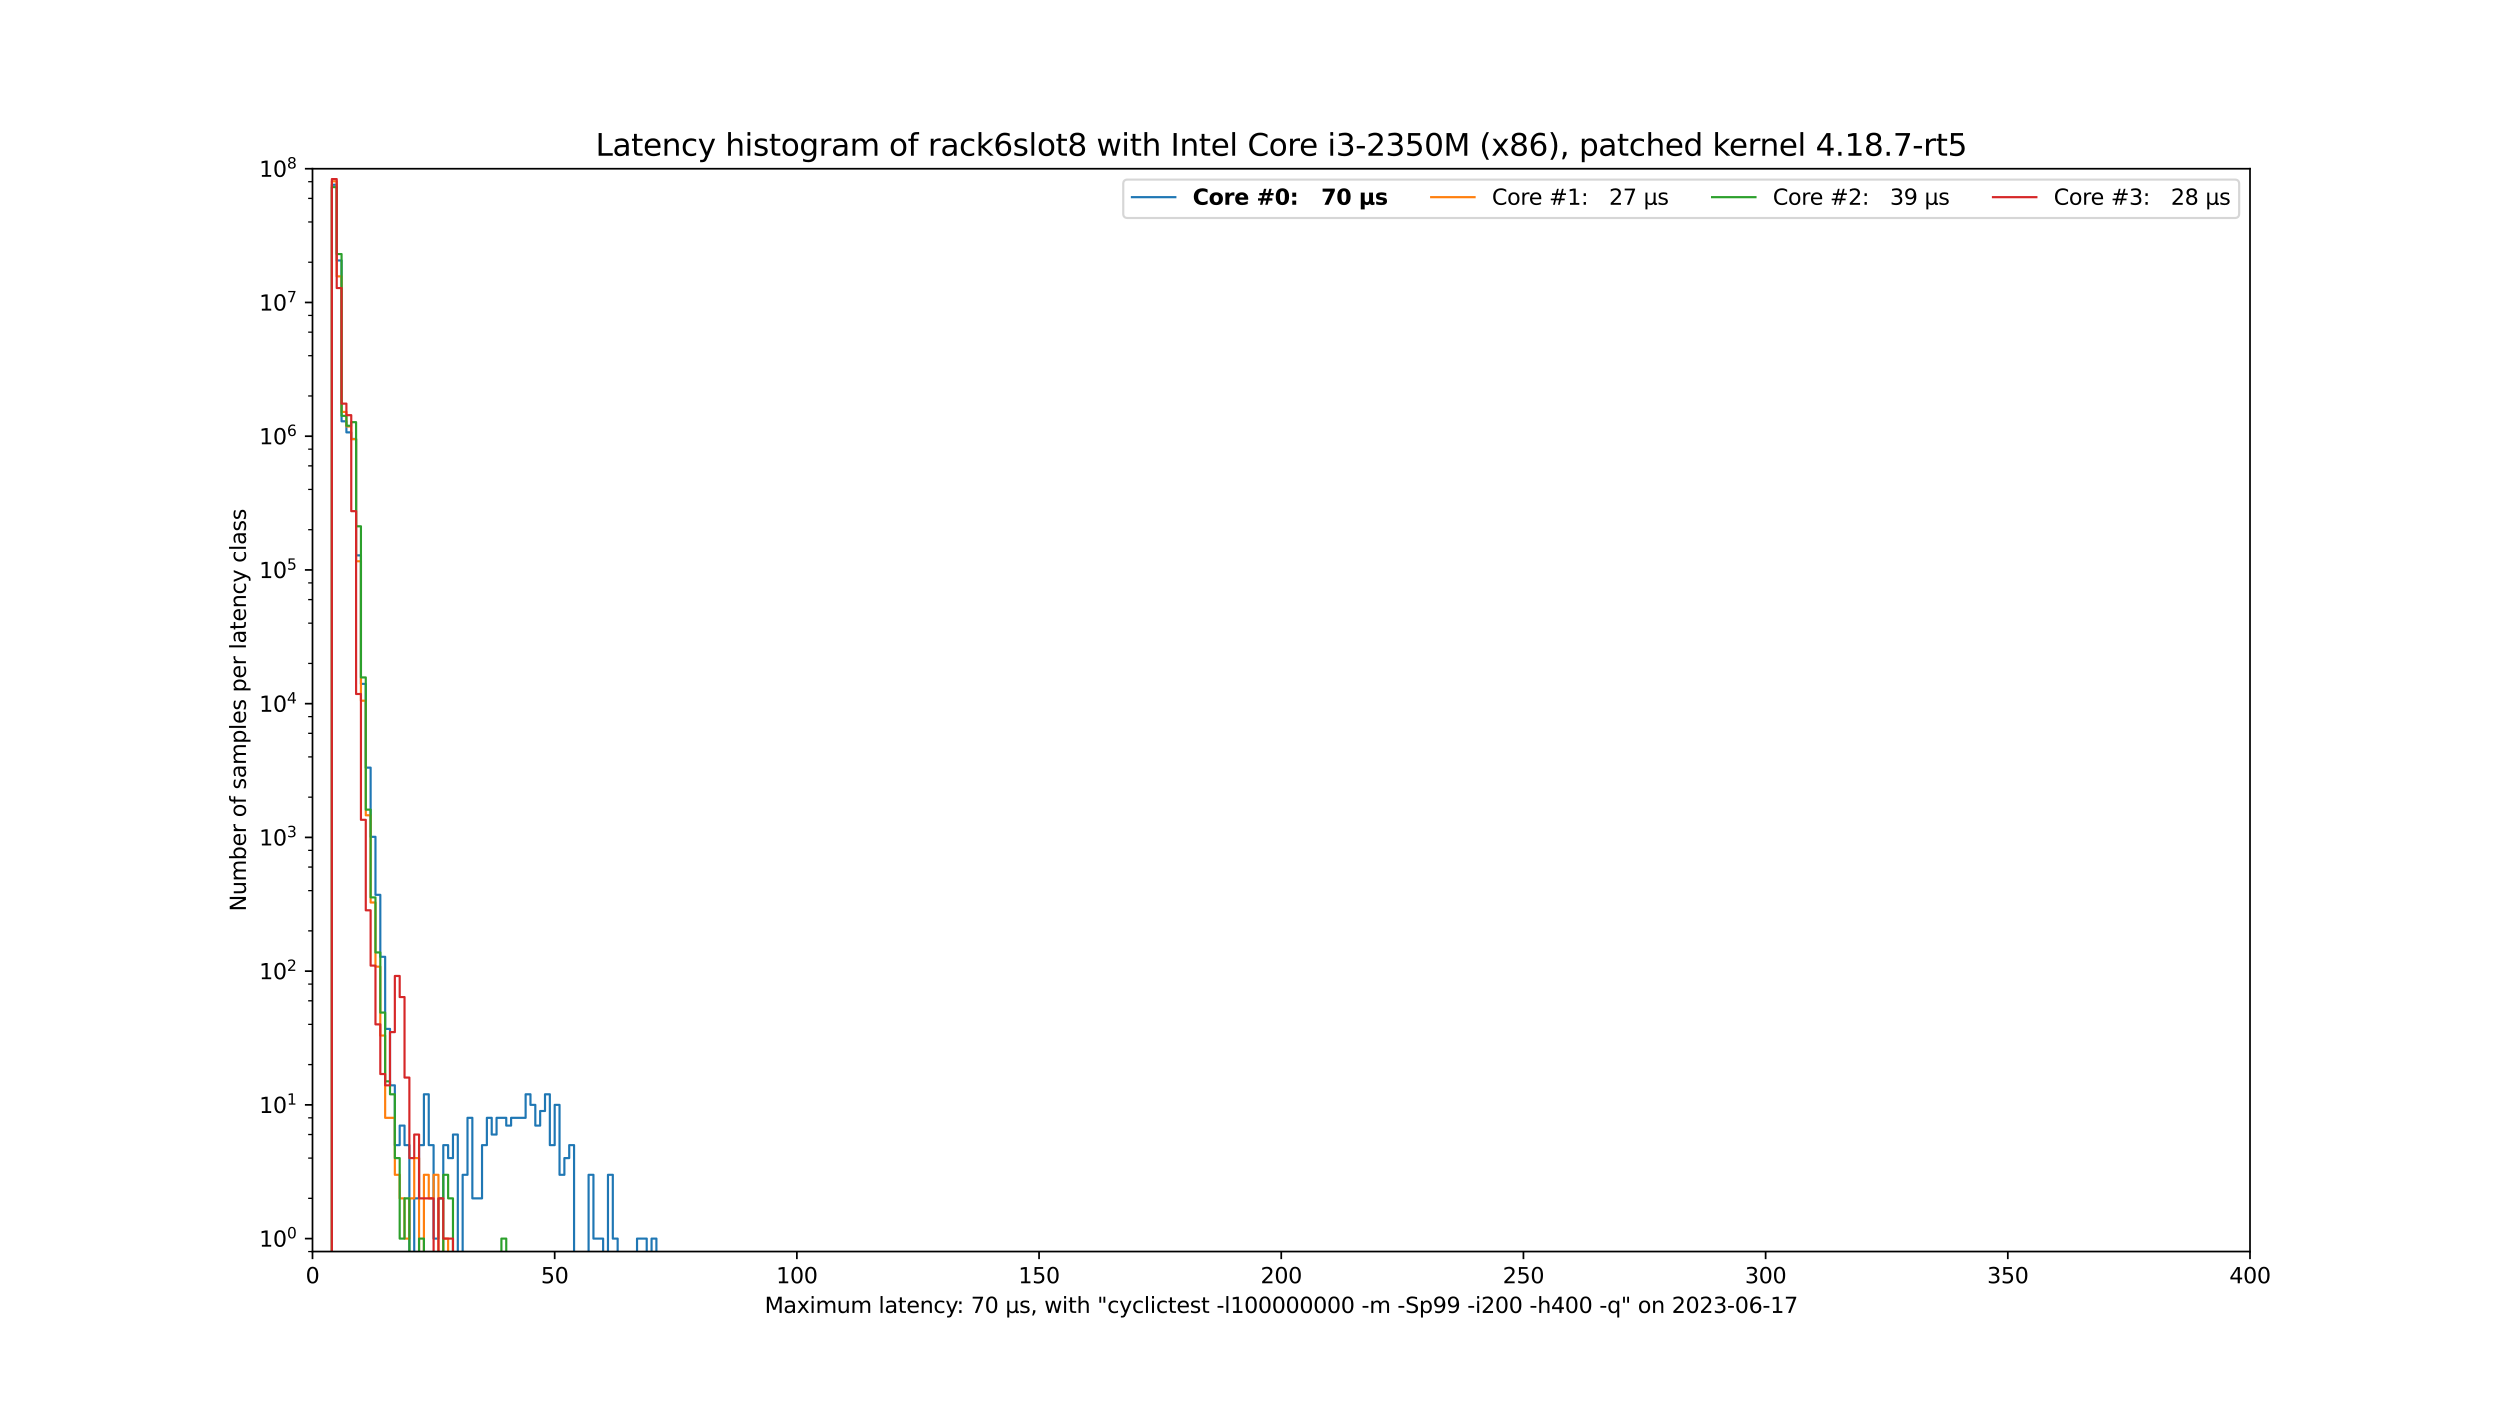 <?xml version="1.0" encoding="utf-8" standalone="no"?>
<!DOCTYPE svg PUBLIC "-//W3C//DTD SVG 1.1//EN"
  "http://www.w3.org/Graphics/SVG/1.1/DTD/svg11.dtd">
<svg xmlns:xlink="http://www.w3.org/1999/xlink" width="1152pt" height="648pt" viewBox="0 0 1152 648" xmlns="http://www.w3.org/2000/svg" version="1.1">
 <defs>
  <style type="text/css">*{stroke-linejoin: round; stroke-linecap: butt}</style>
 </defs>
 <g id="figure_1">
  <g id="patch_1">
   <path d="M 0 648 
L 1152 648 
L 1152 0 
L 0 0 
z
" style="fill: #ffffff"/>
  </g>
  <g id="axes_1">
   <g id="patch_2">
    <path d="M 144 576.72 
L 1036.8 576.72 
L 1036.8 77.76 
L 144 77.76 
z
" style="fill: #ffffff"/>
   </g>
   <g id="patch_3">
    <path d="M 152.928 649 
L 152.928 85.134 
L 155.16 85.134 
L 155.16 120.018 
L 157.392 120.018 
L 157.392 194.131 
L 159.624 194.131 
L 159.624 199.232 
L 161.856 199.232 
L 161.856 202.279 
L 164.088 202.279 
L 164.088 255.905 
L 166.32 255.905 
L 166.32 315.129 
L 168.552 315.129 
L 168.552 353.731 
L 170.784 353.731 
L 170.784 385.611 
L 173.016 385.611 
L 173.016 412.342 
L 175.248 412.342 
L 175.248 440.894 
L 177.48 440.894 
L 177.48 474.11 
L 179.712 474.11 
L 179.712 500.12 
L 181.944 500.12 
L 181.944 527.675 
L 184.176 527.675 
L 184.176 518.67 
L 186.408 518.67 
L 186.408 527.675 
L 188.64 527.675 
L 188.64 649 
M 190.872 649 
L 190.872 552.198 
L 193.104 552.198 
L 193.104 527.675 
L 195.336 527.675 
L 195.336 504.245 
L 197.568 504.245 
L 197.568 527.675 
L 199.8 527.675 
L 199.8 570.748 
L 202.032 570.748 
L 202.032 552.198 
L 204.264 552.198 
L 204.264 527.675 
L 206.496 527.675 
L 206.496 533.647 
L 208.728 533.647 
L 208.728 522.796 
L 210.96 522.796 
L 210.96 649 
M 213.192 649 
L 213.192 541.346 
L 215.424 541.346 
L 215.424 515.096 
L 217.656 515.096 
L 217.656 552.198 
L 222.12 552.198 
L 222.12 527.675 
L 224.352 527.675 
L 224.352 515.096 
L 226.584 515.096 
L 226.584 522.796 
L 228.816 522.796 
L 228.816 515.096 
L 233.28 515.096 
L 233.28 518.67 
L 235.512 518.67 
L 235.512 515.096 
L 242.208 515.096 
L 242.208 504.245 
L 244.44 504.245 
L 244.44 509.125 
L 246.672 509.125 
L 246.672 518.67 
L 248.904 518.67 
L 248.904 511.944 
L 251.136 511.944 
L 251.136 504.245 
L 253.368 504.245 
L 253.368 527.675 
L 255.6 527.675 
L 255.6 509.125 
L 257.832 509.125 
L 257.832 541.346 
L 260.064 541.346 
L 260.064 533.647 
L 262.296 533.647 
L 262.296 527.675 
L 264.528 527.675 
L 264.528 649 
M 271.224 649 
L 271.224 541.346 
L 273.456 541.346 
L 273.456 570.748 
L 277.92 570.748 
L 277.92 649 
M 280.152 649 
L 280.152 541.346 
L 282.384 541.346 
L 282.384 570.748 
L 284.616 570.748 
L 284.616 649 
M 293.544 649 
L 293.544 570.748 
L 298.008 570.748 
L 298.008 649 
M 300.24 649 
L 300.24 570.748 
L 302.472 570.748 
L 302.472 649 
L 302.472 649 
" clip-path="url(#p0bb66174ef)" style="fill: none; stroke: #1f77b4; stroke-linejoin: miter"/>
   </g>
   <g id="patch_4">
    <path d="M 152.928 649 
L 152.928 83.553 
L 155.16 83.553 
L 155.16 127.342 
L 157.392 127.342 
L 157.392 189.812 
L 159.624 189.812 
L 159.624 196.506 
L 161.856 196.506 
L 161.856 202.386 
L 164.088 202.386 
L 164.088 258.625 
L 166.32 258.625 
L 166.32 322.885 
L 168.552 322.885 
L 168.552 375.695 
L 170.784 375.695 
L 170.784 415.875 
L 173.016 415.875 
L 173.016 445.441 
L 175.248 445.441 
L 175.248 477.172 
L 177.48 477.172 
L 177.48 515.096 
L 181.944 515.096 
L 181.944 541.346 
L 184.176 541.346 
L 184.176 552.198 
L 186.408 552.198 
L 186.408 570.748 
L 188.64 570.748 
L 188.64 552.198 
L 190.872 552.198 
L 190.872 533.647 
L 193.104 533.647 
L 193.104 649 
M 195.336 649 
L 195.336 541.346 
L 197.568 541.346 
L 197.568 552.198 
L 199.8 552.198 
L 199.8 541.346 
L 202.032 541.346 
L 202.032 649 
M 204.264 649 
L 204.264 570.748 
L 206.496 570.748 
L 206.496 649 
L 206.496 649 
" clip-path="url(#p0bb66174ef)" style="fill: none; stroke: #ff7f0e; stroke-linejoin: miter"/>
   </g>
   <g id="patch_5">
    <path d="M 152.928 649 
L 152.928 86.233 
L 155.16 86.233 
L 155.16 117.073 
L 157.392 117.073 
L 157.392 191.633 
L 159.624 191.633 
L 159.624 196.174 
L 161.856 196.174 
L 161.856 194.541 
L 164.088 194.541 
L 164.088 242.517 
L 166.32 242.517 
L 166.32 312.162 
L 168.552 312.162 
L 168.552 373.082 
L 170.784 373.082 
L 170.784 413.519 
L 173.016 413.519 
L 173.016 438.881 
L 175.248 438.881 
L 175.248 466.592 
L 177.48 466.592 
L 177.48 498.273 
L 179.712 498.273 
L 179.712 504.245 
L 181.944 504.245 
L 181.944 533.647 
L 184.176 533.647 
L 184.176 570.748 
L 186.408 570.748 
L 186.408 552.198 
L 188.64 552.198 
L 188.64 649 
M 193.104 649 
L 193.104 570.748 
L 195.336 570.748 
L 195.336 649 
M 204.264 649 
L 204.264 541.346 
L 206.496 541.346 
L 206.496 552.198 
L 208.728 552.198 
L 208.728 649 
M 231.048 649 
L 231.048 570.748 
L 233.28 570.748 
L 233.28 649 
L 233.28 649 
" clip-path="url(#p0bb66174ef)" style="fill: none; stroke: #2ca02c; stroke-linejoin: miter"/>
   </g>
   <g id="patch_6">
    <path d="M 152.928 649 
L 152.928 82.521 
L 155.16 82.521 
L 155.16 132.736 
L 157.392 132.736 
L 157.392 185.997 
L 159.624 185.997 
L 159.624 191.311 
L 161.856 191.311 
L 161.856 235.548 
L 164.088 235.548 
L 164.088 319.797 
L 166.32 319.797 
L 166.32 377.767 
L 168.552 377.767 
L 168.552 419.472 
L 170.784 419.472 
L 170.784 444.95 
L 173.016 444.95 
L 173.016 472.024 
L 175.248 472.024 
L 175.248 494.923 
L 177.48 494.923 
L 177.48 500.12 
L 179.712 500.12 
L 179.712 475.597 
L 181.944 475.597 
L 181.944 449.733 
L 184.176 449.733 
L 184.176 459.445 
L 186.408 459.445 
L 186.408 496.546 
L 188.64 496.546 
L 188.64 533.647 
L 190.872 533.647 
L 190.872 522.796 
L 193.104 522.796 
L 193.104 552.198 
L 199.8 552.198 
L 199.8 649 
M 202.032 649 
L 202.032 552.198 
L 204.264 552.198 
L 204.264 570.748 
L 208.728 570.748 
L 208.728 649 
L 208.728 649 
" clip-path="url(#p0bb66174ef)" style="fill: none; stroke: #d62728; stroke-linejoin: miter"/>
   </g>
   <g id="matplotlib.axis_1">
    <g id="xtick_1">
     <g id="line2d_1">
      <defs>
       <path id="m2537823385" d="M 0 0 
L 0 3.5 
" style="stroke: #000000; stroke-width: 0.8"/>
      </defs>
      <g>
       <use xlink:href="#m2537823385" x="144" y="576.72" style="stroke: #000000; stroke-width: 0.8"/>
      </g>
     </g>
     <g id="text_1">
      <!-- 0 -->
      <g transform="translate(140.819 591.318)scale(0.1 -0.1)">
       <defs>
        <path id="DejaVuSans-30" d="M 2034 4250 
Q 1547 4250 1301 3770 
Q 1056 3291 1056 2328 
Q 1056 1369 1301 889 
Q 1547 409 2034 409 
Q 2525 409 2770 889 
Q 3016 1369 3016 2328 
Q 3016 3291 2770 3770 
Q 2525 4250 2034 4250 
z
M 2034 4750 
Q 2819 4750 3233 4129 
Q 3647 3509 3647 2328 
Q 3647 1150 3233 529 
Q 2819 -91 2034 -91 
Q 1250 -91 836 529 
Q 422 1150 422 2328 
Q 422 3509 836 4129 
Q 1250 4750 2034 4750 
z
" transform="scale(0.016)"/>
       </defs>
       <use xlink:href="#DejaVuSans-30"/>
      </g>
     </g>
    </g>
    <g id="xtick_2">
     <g id="line2d_2">
      <g>
       <use xlink:href="#m2537823385" x="255.6" y="576.72" style="stroke: #000000; stroke-width: 0.8"/>
      </g>
     </g>
     <g id="text_2">
      <!-- 50 -->
      <g transform="translate(249.238 591.318)scale(0.1 -0.1)">
       <defs>
        <path id="DejaVuSans-35" d="M 691 4666 
L 3169 4666 
L 3169 4134 
L 1269 4134 
L 1269 2991 
Q 1406 3038 1543 3061 
Q 1681 3084 1819 3084 
Q 2600 3084 3056 2656 
Q 3513 2228 3513 1497 
Q 3513 744 3044 326 
Q 2575 -91 1722 -91 
Q 1428 -91 1123 -41 
Q 819 9 494 109 
L 494 744 
Q 775 591 1075 516 
Q 1375 441 1709 441 
Q 2250 441 2565 725 
Q 2881 1009 2881 1497 
Q 2881 1984 2565 2268 
Q 2250 2553 1709 2553 
Q 1456 2553 1204 2497 
Q 953 2441 691 2322 
L 691 4666 
z
" transform="scale(0.016)"/>
       </defs>
       <use xlink:href="#DejaVuSans-35"/>
       <use xlink:href="#DejaVuSans-30" x="63.623"/>
      </g>
     </g>
    </g>
    <g id="xtick_3">
     <g id="line2d_3">
      <g>
       <use xlink:href="#m2537823385" x="367.2" y="576.72" style="stroke: #000000; stroke-width: 0.8"/>
      </g>
     </g>
     <g id="text_3">
      <!-- 100 -->
      <g transform="translate(357.656 591.318)scale(0.1 -0.1)">
       <defs>
        <path id="DejaVuSans-31" d="M 794 531 
L 1825 531 
L 1825 4091 
L 703 3866 
L 703 4441 
L 1819 4666 
L 2450 4666 
L 2450 531 
L 3481 531 
L 3481 0 
L 794 0 
L 794 531 
z
" transform="scale(0.016)"/>
       </defs>
       <use xlink:href="#DejaVuSans-31"/>
       <use xlink:href="#DejaVuSans-30" x="63.623"/>
       <use xlink:href="#DejaVuSans-30" x="127.246"/>
      </g>
     </g>
    </g>
    <g id="xtick_4">
     <g id="line2d_4">
      <g>
       <use xlink:href="#m2537823385" x="478.8" y="576.72" style="stroke: #000000; stroke-width: 0.8"/>
      </g>
     </g>
     <g id="text_4">
      <!-- 150 -->
      <g transform="translate(469.256 591.318)scale(0.1 -0.1)">
       <use xlink:href="#DejaVuSans-31"/>
       <use xlink:href="#DejaVuSans-35" x="63.623"/>
       <use xlink:href="#DejaVuSans-30" x="127.246"/>
      </g>
     </g>
    </g>
    <g id="xtick_5">
     <g id="line2d_5">
      <g>
       <use xlink:href="#m2537823385" x="590.4" y="576.72" style="stroke: #000000; stroke-width: 0.8"/>
      </g>
     </g>
     <g id="text_5">
      <!-- 200 -->
      <g transform="translate(580.856 591.318)scale(0.1 -0.1)">
       <defs>
        <path id="DejaVuSans-32" d="M 1228 531 
L 3431 531 
L 3431 0 
L 469 0 
L 469 531 
Q 828 903 1448 1529 
Q 2069 2156 2228 2338 
Q 2531 2678 2651 2914 
Q 2772 3150 2772 3378 
Q 2772 3750 2511 3984 
Q 2250 4219 1831 4219 
Q 1534 4219 1204 4116 
Q 875 4013 500 3803 
L 500 4441 
Q 881 4594 1212 4672 
Q 1544 4750 1819 4750 
Q 2544 4750 2975 4387 
Q 3406 4025 3406 3419 
Q 3406 3131 3298 2873 
Q 3191 2616 2906 2266 
Q 2828 2175 2409 1742 
Q 1991 1309 1228 531 
z
" transform="scale(0.016)"/>
       </defs>
       <use xlink:href="#DejaVuSans-32"/>
       <use xlink:href="#DejaVuSans-30" x="63.623"/>
       <use xlink:href="#DejaVuSans-30" x="127.246"/>
      </g>
     </g>
    </g>
    <g id="xtick_6">
     <g id="line2d_6">
      <g>
       <use xlink:href="#m2537823385" x="702" y="576.72" style="stroke: #000000; stroke-width: 0.8"/>
      </g>
     </g>
     <g id="text_6">
      <!-- 250 -->
      <g transform="translate(692.456 591.318)scale(0.1 -0.1)">
       <use xlink:href="#DejaVuSans-32"/>
       <use xlink:href="#DejaVuSans-35" x="63.623"/>
       <use xlink:href="#DejaVuSans-30" x="127.246"/>
      </g>
     </g>
    </g>
    <g id="xtick_7">
     <g id="line2d_7">
      <g>
       <use xlink:href="#m2537823385" x="813.6" y="576.72" style="stroke: #000000; stroke-width: 0.8"/>
      </g>
     </g>
     <g id="text_7">
      <!-- 300 -->
      <g transform="translate(804.056 591.318)scale(0.1 -0.1)">
       <defs>
        <path id="DejaVuSans-33" d="M 2597 2516 
Q 3050 2419 3304 2112 
Q 3559 1806 3559 1356 
Q 3559 666 3084 287 
Q 2609 -91 1734 -91 
Q 1441 -91 1130 -33 
Q 819 25 488 141 
L 488 750 
Q 750 597 1062 519 
Q 1375 441 1716 441 
Q 2309 441 2620 675 
Q 2931 909 2931 1356 
Q 2931 1769 2642 2001 
Q 2353 2234 1838 2234 
L 1294 2234 
L 1294 2753 
L 1863 2753 
Q 2328 2753 2575 2939 
Q 2822 3125 2822 3475 
Q 2822 3834 2567 4026 
Q 2313 4219 1838 4219 
Q 1578 4219 1281 4162 
Q 984 4106 628 3988 
L 628 4550 
Q 988 4650 1302 4700 
Q 1616 4750 1894 4750 
Q 2613 4750 3031 4423 
Q 3450 4097 3450 3541 
Q 3450 3153 3228 2886 
Q 3006 2619 2597 2516 
z
" transform="scale(0.016)"/>
       </defs>
       <use xlink:href="#DejaVuSans-33"/>
       <use xlink:href="#DejaVuSans-30" x="63.623"/>
       <use xlink:href="#DejaVuSans-30" x="127.246"/>
      </g>
     </g>
    </g>
    <g id="xtick_8">
     <g id="line2d_8">
      <g>
       <use xlink:href="#m2537823385" x="925.2" y="576.72" style="stroke: #000000; stroke-width: 0.8"/>
      </g>
     </g>
     <g id="text_8">
      <!-- 350 -->
      <g transform="translate(915.656 591.318)scale(0.1 -0.1)">
       <use xlink:href="#DejaVuSans-33"/>
       <use xlink:href="#DejaVuSans-35" x="63.623"/>
       <use xlink:href="#DejaVuSans-30" x="127.246"/>
      </g>
     </g>
    </g>
    <g id="xtick_9">
     <g id="line2d_9">
      <g>
       <use xlink:href="#m2537823385" x="1036.8" y="576.72" style="stroke: #000000; stroke-width: 0.8"/>
      </g>
     </g>
     <g id="text_9">
      <!-- 400 -->
      <g transform="translate(1027.256 591.318)scale(0.1 -0.1)">
       <defs>
        <path id="DejaVuSans-34" d="M 2419 4116 
L 825 1625 
L 2419 1625 
L 2419 4116 
z
M 2253 4666 
L 3047 4666 
L 3047 1625 
L 3713 1625 
L 3713 1100 
L 3047 1100 
L 3047 0 
L 2419 0 
L 2419 1100 
L 313 1100 
L 313 1709 
L 2253 4666 
z
" transform="scale(0.016)"/>
       </defs>
       <use xlink:href="#DejaVuSans-34"/>
       <use xlink:href="#DejaVuSans-30" x="63.623"/>
       <use xlink:href="#DejaVuSans-30" x="127.246"/>
      </g>
     </g>
    </g>
    <g id="text_10">
     <!-- Maximum latency: 70 µs, with "cyclictest -l100000000 -m -Sp99 -i200 -h400 -q" on 2023-06-17 -->
     <g transform="translate(352.355 604.997)scale(0.1 -0.1)">
      <defs>
       <path id="DejaVuSans-4d" d="M 628 4666 
L 1569 4666 
L 2759 1491 
L 3956 4666 
L 4897 4666 
L 4897 0 
L 4281 0 
L 4281 4097 
L 3078 897 
L 2444 897 
L 1241 4097 
L 1241 0 
L 628 0 
L 628 4666 
z
" transform="scale(0.016)"/>
       <path id="DejaVuSans-61" d="M 2194 1759 
Q 1497 1759 1228 1600 
Q 959 1441 959 1056 
Q 959 750 1161 570 
Q 1363 391 1709 391 
Q 2188 391 2477 730 
Q 2766 1069 2766 1631 
L 2766 1759 
L 2194 1759 
z
M 3341 1997 
L 3341 0 
L 2766 0 
L 2766 531 
Q 2569 213 2275 61 
Q 1981 -91 1556 -91 
Q 1019 -91 701 211 
Q 384 513 384 1019 
Q 384 1609 779 1909 
Q 1175 2209 1959 2209 
L 2766 2209 
L 2766 2266 
Q 2766 2663 2505 2880 
Q 2244 3097 1772 3097 
Q 1472 3097 1187 3025 
Q 903 2953 641 2809 
L 641 3341 
Q 956 3463 1253 3523 
Q 1550 3584 1831 3584 
Q 2591 3584 2966 3190 
Q 3341 2797 3341 1997 
z
" transform="scale(0.016)"/>
       <path id="DejaVuSans-78" d="M 3513 3500 
L 2247 1797 
L 3578 0 
L 2900 0 
L 1881 1375 
L 863 0 
L 184 0 
L 1544 1831 
L 300 3500 
L 978 3500 
L 1906 2253 
L 2834 3500 
L 3513 3500 
z
" transform="scale(0.016)"/>
       <path id="DejaVuSans-69" d="M 603 3500 
L 1178 3500 
L 1178 0 
L 603 0 
L 603 3500 
z
M 603 4863 
L 1178 4863 
L 1178 4134 
L 603 4134 
L 603 4863 
z
" transform="scale(0.016)"/>
       <path id="DejaVuSans-6d" d="M 3328 2828 
Q 3544 3216 3844 3400 
Q 4144 3584 4550 3584 
Q 5097 3584 5394 3201 
Q 5691 2819 5691 2113 
L 5691 0 
L 5113 0 
L 5113 2094 
Q 5113 2597 4934 2840 
Q 4756 3084 4391 3084 
Q 3944 3084 3684 2787 
Q 3425 2491 3425 1978 
L 3425 0 
L 2847 0 
L 2847 2094 
Q 2847 2600 2669 2842 
Q 2491 3084 2119 3084 
Q 1678 3084 1418 2786 
Q 1159 2488 1159 1978 
L 1159 0 
L 581 0 
L 581 3500 
L 1159 3500 
L 1159 2956 
Q 1356 3278 1631 3431 
Q 1906 3584 2284 3584 
Q 2666 3584 2933 3390 
Q 3200 3197 3328 2828 
z
" transform="scale(0.016)"/>
       <path id="DejaVuSans-75" d="M 544 1381 
L 544 3500 
L 1119 3500 
L 1119 1403 
Q 1119 906 1312 657 
Q 1506 409 1894 409 
Q 2359 409 2629 706 
Q 2900 1003 2900 1516 
L 2900 3500 
L 3475 3500 
L 3475 0 
L 2900 0 
L 2900 538 
Q 2691 219 2414 64 
Q 2138 -91 1772 -91 
Q 1169 -91 856 284 
Q 544 659 544 1381 
z
M 1991 3584 
L 1991 3584 
z
" transform="scale(0.016)"/>
       <path id="DejaVuSans-20" transform="scale(0.016)"/>
       <path id="DejaVuSans-6c" d="M 603 4863 
L 1178 4863 
L 1178 0 
L 603 0 
L 603 4863 
z
" transform="scale(0.016)"/>
       <path id="DejaVuSans-74" d="M 1172 4494 
L 1172 3500 
L 2356 3500 
L 2356 3053 
L 1172 3053 
L 1172 1153 
Q 1172 725 1289 603 
Q 1406 481 1766 481 
L 2356 481 
L 2356 0 
L 1766 0 
Q 1100 0 847 248 
Q 594 497 594 1153 
L 594 3053 
L 172 3053 
L 172 3500 
L 594 3500 
L 594 4494 
L 1172 4494 
z
" transform="scale(0.016)"/>
       <path id="DejaVuSans-65" d="M 3597 1894 
L 3597 1613 
L 953 1613 
Q 991 1019 1311 708 
Q 1631 397 2203 397 
Q 2534 397 2845 478 
Q 3156 559 3463 722 
L 3463 178 
Q 3153 47 2828 -22 
Q 2503 -91 2169 -91 
Q 1331 -91 842 396 
Q 353 884 353 1716 
Q 353 2575 817 3079 
Q 1281 3584 2069 3584 
Q 2775 3584 3186 3129 
Q 3597 2675 3597 1894 
z
M 3022 2063 
Q 3016 2534 2758 2815 
Q 2500 3097 2075 3097 
Q 1594 3097 1305 2825 
Q 1016 2553 972 2059 
L 3022 2063 
z
" transform="scale(0.016)"/>
       <path id="DejaVuSans-6e" d="M 3513 2113 
L 3513 0 
L 2938 0 
L 2938 2094 
Q 2938 2591 2744 2837 
Q 2550 3084 2163 3084 
Q 1697 3084 1428 2787 
Q 1159 2491 1159 1978 
L 1159 0 
L 581 0 
L 581 3500 
L 1159 3500 
L 1159 2956 
Q 1366 3272 1645 3428 
Q 1925 3584 2291 3584 
Q 2894 3584 3203 3211 
Q 3513 2838 3513 2113 
z
" transform="scale(0.016)"/>
       <path id="DejaVuSans-63" d="M 3122 3366 
L 3122 2828 
Q 2878 2963 2633 3030 
Q 2388 3097 2138 3097 
Q 1578 3097 1268 2742 
Q 959 2388 959 1747 
Q 959 1106 1268 751 
Q 1578 397 2138 397 
Q 2388 397 2633 464 
Q 2878 531 3122 666 
L 3122 134 
Q 2881 22 2623 -34 
Q 2366 -91 2075 -91 
Q 1284 -91 818 406 
Q 353 903 353 1747 
Q 353 2603 823 3093 
Q 1294 3584 2113 3584 
Q 2378 3584 2631 3529 
Q 2884 3475 3122 3366 
z
" transform="scale(0.016)"/>
       <path id="DejaVuSans-79" d="M 2059 -325 
Q 1816 -950 1584 -1140 
Q 1353 -1331 966 -1331 
L 506 -1331 
L 506 -850 
L 844 -850 
Q 1081 -850 1212 -737 
Q 1344 -625 1503 -206 
L 1606 56 
L 191 3500 
L 800 3500 
L 1894 763 
L 2988 3500 
L 3597 3500 
L 2059 -325 
z
" transform="scale(0.016)"/>
       <path id="DejaVuSans-3a" d="M 750 794 
L 1409 794 
L 1409 0 
L 750 0 
L 750 794 
z
M 750 3309 
L 1409 3309 
L 1409 2516 
L 750 2516 
L 750 3309 
z
" transform="scale(0.016)"/>
       <path id="DejaVuSans-37" d="M 525 4666 
L 3525 4666 
L 3525 4397 
L 1831 0 
L 1172 0 
L 2766 4134 
L 525 4134 
L 525 4666 
z
" transform="scale(0.016)"/>
       <path id="DejaVuSans-b5" d="M 544 -1331 
L 544 3500 
L 1119 3500 
L 1119 1325 
Q 1119 872 1334 640 
Q 1550 409 1972 409 
Q 2434 409 2667 671 
Q 2900 934 2900 1459 
L 2900 3500 
L 3475 3500 
L 3475 806 
Q 3475 619 3529 530 
Q 3584 441 3700 441 
Q 3728 441 3778 458 
Q 3828 475 3916 513 
L 3916 50 
Q 3788 -22 3673 -56 
Q 3559 -91 3450 -91 
Q 3234 -91 3106 31 
Q 2978 153 2931 403 
Q 2775 156 2548 32 
Q 2322 -91 2016 -91 
Q 1697 -91 1473 31 
Q 1250 153 1119 397 
L 1119 -1331 
L 544 -1331 
z
" transform="scale(0.016)"/>
       <path id="DejaVuSans-73" d="M 2834 3397 
L 2834 2853 
Q 2591 2978 2328 3040 
Q 2066 3103 1784 3103 
Q 1356 3103 1142 2972 
Q 928 2841 928 2578 
Q 928 2378 1081 2264 
Q 1234 2150 1697 2047 
L 1894 2003 
Q 2506 1872 2764 1633 
Q 3022 1394 3022 966 
Q 3022 478 2636 193 
Q 2250 -91 1575 -91 
Q 1294 -91 989 -36 
Q 684 19 347 128 
L 347 722 
Q 666 556 975 473 
Q 1284 391 1588 391 
Q 1994 391 2212 530 
Q 2431 669 2431 922 
Q 2431 1156 2273 1281 
Q 2116 1406 1581 1522 
L 1381 1569 
Q 847 1681 609 1914 
Q 372 2147 372 2553 
Q 372 3047 722 3315 
Q 1072 3584 1716 3584 
Q 2034 3584 2315 3537 
Q 2597 3491 2834 3397 
z
" transform="scale(0.016)"/>
       <path id="DejaVuSans-2c" d="M 750 794 
L 1409 794 
L 1409 256 
L 897 -744 
L 494 -744 
L 750 256 
L 750 794 
z
" transform="scale(0.016)"/>
       <path id="DejaVuSans-77" d="M 269 3500 
L 844 3500 
L 1563 769 
L 2278 3500 
L 2956 3500 
L 3675 769 
L 4391 3500 
L 4966 3500 
L 4050 0 
L 3372 0 
L 2619 2869 
L 1863 0 
L 1184 0 
L 269 3500 
z
" transform="scale(0.016)"/>
       <path id="DejaVuSans-68" d="M 3513 2113 
L 3513 0 
L 2938 0 
L 2938 2094 
Q 2938 2591 2744 2837 
Q 2550 3084 2163 3084 
Q 1697 3084 1428 2787 
Q 1159 2491 1159 1978 
L 1159 0 
L 581 0 
L 581 4863 
L 1159 4863 
L 1159 2956 
Q 1366 3272 1645 3428 
Q 1925 3584 2291 3584 
Q 2894 3584 3203 3211 
Q 3513 2838 3513 2113 
z
" transform="scale(0.016)"/>
       <path id="DejaVuSans-22" d="M 1147 4666 
L 1147 2931 
L 616 2931 
L 616 4666 
L 1147 4666 
z
M 2328 4666 
L 2328 2931 
L 1797 2931 
L 1797 4666 
L 2328 4666 
z
" transform="scale(0.016)"/>
       <path id="DejaVuSans-2d" d="M 313 2009 
L 1997 2009 
L 1997 1497 
L 313 1497 
L 313 2009 
z
" transform="scale(0.016)"/>
       <path id="DejaVuSans-53" d="M 3425 4513 
L 3425 3897 
Q 3066 4069 2747 4153 
Q 2428 4238 2131 4238 
Q 1616 4238 1336 4038 
Q 1056 3838 1056 3469 
Q 1056 3159 1242 3001 
Q 1428 2844 1947 2747 
L 2328 2669 
Q 3034 2534 3370 2195 
Q 3706 1856 3706 1288 
Q 3706 609 3251 259 
Q 2797 -91 1919 -91 
Q 1588 -91 1214 -16 
Q 841 59 441 206 
L 441 856 
Q 825 641 1194 531 
Q 1563 422 1919 422 
Q 2459 422 2753 634 
Q 3047 847 3047 1241 
Q 3047 1584 2836 1778 
Q 2625 1972 2144 2069 
L 1759 2144 
Q 1053 2284 737 2584 
Q 422 2884 422 3419 
Q 422 4038 858 4394 
Q 1294 4750 2059 4750 
Q 2388 4750 2728 4690 
Q 3069 4631 3425 4513 
z
" transform="scale(0.016)"/>
       <path id="DejaVuSans-70" d="M 1159 525 
L 1159 -1331 
L 581 -1331 
L 581 3500 
L 1159 3500 
L 1159 2969 
Q 1341 3281 1617 3432 
Q 1894 3584 2278 3584 
Q 2916 3584 3314 3078 
Q 3713 2572 3713 1747 
Q 3713 922 3314 415 
Q 2916 -91 2278 -91 
Q 1894 -91 1617 61 
Q 1341 213 1159 525 
z
M 3116 1747 
Q 3116 2381 2855 2742 
Q 2594 3103 2138 3103 
Q 1681 3103 1420 2742 
Q 1159 2381 1159 1747 
Q 1159 1113 1420 752 
Q 1681 391 2138 391 
Q 2594 391 2855 752 
Q 3116 1113 3116 1747 
z
" transform="scale(0.016)"/>
       <path id="DejaVuSans-39" d="M 703 97 
L 703 672 
Q 941 559 1184 500 
Q 1428 441 1663 441 
Q 2288 441 2617 861 
Q 2947 1281 2994 2138 
Q 2813 1869 2534 1725 
Q 2256 1581 1919 1581 
Q 1219 1581 811 2004 
Q 403 2428 403 3163 
Q 403 3881 828 4315 
Q 1253 4750 1959 4750 
Q 2769 4750 3195 4129 
Q 3622 3509 3622 2328 
Q 3622 1225 3098 567 
Q 2575 -91 1691 -91 
Q 1453 -91 1209 -44 
Q 966 3 703 97 
z
M 1959 2075 
Q 2384 2075 2632 2365 
Q 2881 2656 2881 3163 
Q 2881 3666 2632 3958 
Q 2384 4250 1959 4250 
Q 1534 4250 1286 3958 
Q 1038 3666 1038 3163 
Q 1038 2656 1286 2365 
Q 1534 2075 1959 2075 
z
" transform="scale(0.016)"/>
       <path id="DejaVuSans-71" d="M 947 1747 
Q 947 1113 1208 752 
Q 1469 391 1925 391 
Q 2381 391 2643 752 
Q 2906 1113 2906 1747 
Q 2906 2381 2643 2742 
Q 2381 3103 1925 3103 
Q 1469 3103 1208 2742 
Q 947 2381 947 1747 
z
M 2906 525 
Q 2725 213 2448 61 
Q 2172 -91 1784 -91 
Q 1150 -91 751 415 
Q 353 922 353 1747 
Q 353 2572 751 3078 
Q 1150 3584 1784 3584 
Q 2172 3584 2448 3432 
Q 2725 3281 2906 2969 
L 2906 3500 
L 3481 3500 
L 3481 -1331 
L 2906 -1331 
L 2906 525 
z
" transform="scale(0.016)"/>
       <path id="DejaVuSans-6f" d="M 1959 3097 
Q 1497 3097 1228 2736 
Q 959 2375 959 1747 
Q 959 1119 1226 758 
Q 1494 397 1959 397 
Q 2419 397 2687 759 
Q 2956 1122 2956 1747 
Q 2956 2369 2687 2733 
Q 2419 3097 1959 3097 
z
M 1959 3584 
Q 2709 3584 3137 3096 
Q 3566 2609 3566 1747 
Q 3566 888 3137 398 
Q 2709 -91 1959 -91 
Q 1206 -91 779 398 
Q 353 888 353 1747 
Q 353 2609 779 3096 
Q 1206 3584 1959 3584 
z
" transform="scale(0.016)"/>
       <path id="DejaVuSans-36" d="M 2113 2584 
Q 1688 2584 1439 2293 
Q 1191 2003 1191 1497 
Q 1191 994 1439 701 
Q 1688 409 2113 409 
Q 2538 409 2786 701 
Q 3034 994 3034 1497 
Q 3034 2003 2786 2293 
Q 2538 2584 2113 2584 
z
M 3366 4563 
L 3366 3988 
Q 3128 4100 2886 4159 
Q 2644 4219 2406 4219 
Q 1781 4219 1451 3797 
Q 1122 3375 1075 2522 
Q 1259 2794 1537 2939 
Q 1816 3084 2150 3084 
Q 2853 3084 3261 2657 
Q 3669 2231 3669 1497 
Q 3669 778 3244 343 
Q 2819 -91 2113 -91 
Q 1303 -91 875 529 
Q 447 1150 447 2328 
Q 447 3434 972 4092 
Q 1497 4750 2381 4750 
Q 2619 4750 2861 4703 
Q 3103 4656 3366 4563 
z
" transform="scale(0.016)"/>
      </defs>
      <use xlink:href="#DejaVuSans-4d"/>
      <use xlink:href="#DejaVuSans-61" x="86.279"/>
      <use xlink:href="#DejaVuSans-78" x="147.559"/>
      <use xlink:href="#DejaVuSans-69" x="206.738"/>
      <use xlink:href="#DejaVuSans-6d" x="234.521"/>
      <use xlink:href="#DejaVuSans-75" x="331.934"/>
      <use xlink:href="#DejaVuSans-6d" x="395.312"/>
      <use xlink:href="#DejaVuSans-20" x="492.725"/>
      <use xlink:href="#DejaVuSans-6c" x="524.512"/>
      <use xlink:href="#DejaVuSans-61" x="552.295"/>
      <use xlink:href="#DejaVuSans-74" x="613.574"/>
      <use xlink:href="#DejaVuSans-65" x="652.783"/>
      <use xlink:href="#DejaVuSans-6e" x="714.307"/>
      <use xlink:href="#DejaVuSans-63" x="777.686"/>
      <use xlink:href="#DejaVuSans-79" x="832.666"/>
      <use xlink:href="#DejaVuSans-3a" x="884.596"/>
      <use xlink:href="#DejaVuSans-20" x="918.287"/>
      <use xlink:href="#DejaVuSans-37" x="950.074"/>
      <use xlink:href="#DejaVuSans-30" x="1013.697"/>
      <use xlink:href="#DejaVuSans-20" x="1077.32"/>
      <use xlink:href="#DejaVuSans-b5" x="1109.107"/>
      <use xlink:href="#DejaVuSans-73" x="1172.73"/>
      <use xlink:href="#DejaVuSans-2c" x="1224.83"/>
      <use xlink:href="#DejaVuSans-20" x="1256.617"/>
      <use xlink:href="#DejaVuSans-77" x="1288.404"/>
      <use xlink:href="#DejaVuSans-69" x="1370.191"/>
      <use xlink:href="#DejaVuSans-74" x="1397.975"/>
      <use xlink:href="#DejaVuSans-68" x="1437.184"/>
      <use xlink:href="#DejaVuSans-20" x="1500.562"/>
      <use xlink:href="#DejaVuSans-22" x="1532.35"/>
      <use xlink:href="#DejaVuSans-63" x="1578.346"/>
      <use xlink:href="#DejaVuSans-79" x="1633.326"/>
      <use xlink:href="#DejaVuSans-63" x="1692.506"/>
      <use xlink:href="#DejaVuSans-6c" x="1747.486"/>
      <use xlink:href="#DejaVuSans-69" x="1775.27"/>
      <use xlink:href="#DejaVuSans-63" x="1803.053"/>
      <use xlink:href="#DejaVuSans-74" x="1858.033"/>
      <use xlink:href="#DejaVuSans-65" x="1897.242"/>
      <use xlink:href="#DejaVuSans-73" x="1958.766"/>
      <use xlink:href="#DejaVuSans-74" x="2010.865"/>
      <use xlink:href="#DejaVuSans-20" x="2050.074"/>
      <use xlink:href="#DejaVuSans-2d" x="2081.861"/>
      <use xlink:href="#DejaVuSans-6c" x="2117.945"/>
      <use xlink:href="#DejaVuSans-31" x="2145.729"/>
      <use xlink:href="#DejaVuSans-30" x="2209.352"/>
      <use xlink:href="#DejaVuSans-30" x="2272.975"/>
      <use xlink:href="#DejaVuSans-30" x="2336.598"/>
      <use xlink:href="#DejaVuSans-30" x="2400.221"/>
      <use xlink:href="#DejaVuSans-30" x="2463.844"/>
      <use xlink:href="#DejaVuSans-30" x="2527.467"/>
      <use xlink:href="#DejaVuSans-30" x="2591.09"/>
      <use xlink:href="#DejaVuSans-30" x="2654.713"/>
      <use xlink:href="#DejaVuSans-20" x="2718.336"/>
      <use xlink:href="#DejaVuSans-2d" x="2750.123"/>
      <use xlink:href="#DejaVuSans-6d" x="2786.207"/>
      <use xlink:href="#DejaVuSans-20" x="2883.619"/>
      <use xlink:href="#DejaVuSans-2d" x="2915.406"/>
      <use xlink:href="#DejaVuSans-53" x="2951.49"/>
      <use xlink:href="#DejaVuSans-70" x="3014.967"/>
      <use xlink:href="#DejaVuSans-39" x="3078.443"/>
      <use xlink:href="#DejaVuSans-39" x="3142.066"/>
      <use xlink:href="#DejaVuSans-20" x="3205.689"/>
      <use xlink:href="#DejaVuSans-2d" x="3237.477"/>
      <use xlink:href="#DejaVuSans-69" x="3273.561"/>
      <use xlink:href="#DejaVuSans-32" x="3301.344"/>
      <use xlink:href="#DejaVuSans-30" x="3364.967"/>
      <use xlink:href="#DejaVuSans-30" x="3428.59"/>
      <use xlink:href="#DejaVuSans-20" x="3492.213"/>
      <use xlink:href="#DejaVuSans-2d" x="3524"/>
      <use xlink:href="#DejaVuSans-68" x="3560.084"/>
      <use xlink:href="#DejaVuSans-34" x="3623.463"/>
      <use xlink:href="#DejaVuSans-30" x="3687.086"/>
      <use xlink:href="#DejaVuSans-30" x="3750.709"/>
      <use xlink:href="#DejaVuSans-20" x="3814.332"/>
      <use xlink:href="#DejaVuSans-2d" x="3846.119"/>
      <use xlink:href="#DejaVuSans-71" x="3882.203"/>
      <use xlink:href="#DejaVuSans-22" x="3945.68"/>
      <use xlink:href="#DejaVuSans-20" x="3991.676"/>
      <use xlink:href="#DejaVuSans-6f" x="4023.463"/>
      <use xlink:href="#DejaVuSans-6e" x="4084.645"/>
      <use xlink:href="#DejaVuSans-20" x="4148.023"/>
      <use xlink:href="#DejaVuSans-32" x="4179.811"/>
      <use xlink:href="#DejaVuSans-30" x="4243.434"/>
      <use xlink:href="#DejaVuSans-32" x="4307.057"/>
      <use xlink:href="#DejaVuSans-33" x="4370.68"/>
      <use xlink:href="#DejaVuSans-2d" x="4434.303"/>
      <use xlink:href="#DejaVuSans-30" x="4470.387"/>
      <use xlink:href="#DejaVuSans-36" x="4534.01"/>
      <use xlink:href="#DejaVuSans-2d" x="4597.633"/>
      <use xlink:href="#DejaVuSans-31" x="4633.717"/>
      <use xlink:href="#DejaVuSans-37" x="4697.34"/>
     </g>
    </g>
   </g>
   <g id="matplotlib.axis_2">
    <g id="ytick_1">
     <g id="line2d_10">
      <defs>
       <path id="m3b783ca6e5" d="M 0 0 
L -3.5 0 
" style="stroke: #000000; stroke-width: 0.8"/>
      </defs>
      <g>
       <use xlink:href="#m3b783ca6e5" x="144" y="570.748" style="stroke: #000000; stroke-width: 0.8"/>
      </g>
     </g>
     <g id="text_11">
      <!-- $\mathdefault{10^{0}}$ -->
      <g transform="translate(119.4 574.547)scale(0.1 -0.1)">
       <use xlink:href="#DejaVuSans-31" transform="translate(0 0.766)"/>
       <use xlink:href="#DejaVuSans-30" transform="translate(63.623 0.766)"/>
       <use xlink:href="#DejaVuSans-30" transform="translate(128.203 39.047)scale(0.7)"/>
      </g>
     </g>
    </g>
    <g id="ytick_2">
     <g id="line2d_11">
      <g>
       <use xlink:href="#m3b783ca6e5" x="144" y="509.125" style="stroke: #000000; stroke-width: 0.8"/>
      </g>
     </g>
     <g id="text_12">
      <!-- $\mathdefault{10^{1}}$ -->
      <g transform="translate(119.4 512.924)scale(0.1 -0.1)">
       <use xlink:href="#DejaVuSans-31" transform="translate(0 0.684)"/>
       <use xlink:href="#DejaVuSans-30" transform="translate(63.623 0.684)"/>
       <use xlink:href="#DejaVuSans-31" transform="translate(128.203 38.966)scale(0.7)"/>
      </g>
     </g>
    </g>
    <g id="ytick_3">
     <g id="line2d_12">
      <g>
       <use xlink:href="#m3b783ca6e5" x="144" y="447.501" style="stroke: #000000; stroke-width: 0.8"/>
      </g>
     </g>
     <g id="text_13">
      <!-- $\mathdefault{10^{2}}$ -->
      <g transform="translate(119.4 451.3)scale(0.1 -0.1)">
       <use xlink:href="#DejaVuSans-31" transform="translate(0 0.766)"/>
       <use xlink:href="#DejaVuSans-30" transform="translate(63.623 0.766)"/>
       <use xlink:href="#DejaVuSans-32" transform="translate(128.203 39.047)scale(0.7)"/>
      </g>
     </g>
    </g>
    <g id="ytick_4">
     <g id="line2d_13">
      <g>
       <use xlink:href="#m3b783ca6e5" x="144" y="385.878" style="stroke: #000000; stroke-width: 0.8"/>
      </g>
     </g>
     <g id="text_14">
      <!-- $\mathdefault{10^{3}}$ -->
      <g transform="translate(119.4 389.677)scale(0.1 -0.1)">
       <use xlink:href="#DejaVuSans-31" transform="translate(0 0.766)"/>
       <use xlink:href="#DejaVuSans-30" transform="translate(63.623 0.766)"/>
       <use xlink:href="#DejaVuSans-33" transform="translate(128.203 39.047)scale(0.7)"/>
      </g>
     </g>
    </g>
    <g id="ytick_5">
     <g id="line2d_14">
      <g>
       <use xlink:href="#m3b783ca6e5" x="144" y="324.254" style="stroke: #000000; stroke-width: 0.8"/>
      </g>
     </g>
     <g id="text_15">
      <!-- $\mathdefault{10^{4}}$ -->
      <g transform="translate(119.4 328.053)scale(0.1 -0.1)">
       <use xlink:href="#DejaVuSans-31" transform="translate(0 0.684)"/>
       <use xlink:href="#DejaVuSans-30" transform="translate(63.623 0.684)"/>
       <use xlink:href="#DejaVuSans-34" transform="translate(128.203 38.966)scale(0.7)"/>
      </g>
     </g>
    </g>
    <g id="ytick_6">
     <g id="line2d_15">
      <g>
       <use xlink:href="#m3b783ca6e5" x="144" y="262.631" style="stroke: #000000; stroke-width: 0.8"/>
      </g>
     </g>
     <g id="text_16">
      <!-- $\mathdefault{10^{5}}$ -->
      <g transform="translate(119.4 266.43)scale(0.1 -0.1)">
       <use xlink:href="#DejaVuSans-31" transform="translate(0 0.684)"/>
       <use xlink:href="#DejaVuSans-30" transform="translate(63.623 0.684)"/>
       <use xlink:href="#DejaVuSans-35" transform="translate(128.203 38.966)scale(0.7)"/>
      </g>
     </g>
    </g>
    <g id="ytick_7">
     <g id="line2d_16">
      <g>
       <use xlink:href="#m3b783ca6e5" x="144" y="201.007" style="stroke: #000000; stroke-width: 0.8"/>
      </g>
     </g>
     <g id="text_17">
      <!-- $\mathdefault{10^{6}}$ -->
      <g transform="translate(119.4 204.806)scale(0.1 -0.1)">
       <use xlink:href="#DejaVuSans-31" transform="translate(0 0.766)"/>
       <use xlink:href="#DejaVuSans-30" transform="translate(63.623 0.766)"/>
       <use xlink:href="#DejaVuSans-36" transform="translate(128.203 39.047)scale(0.7)"/>
      </g>
     </g>
    </g>
    <g id="ytick_8">
     <g id="line2d_17">
      <g>
       <use xlink:href="#m3b783ca6e5" x="144" y="139.384" style="stroke: #000000; stroke-width: 0.8"/>
      </g>
     </g>
     <g id="text_18">
      <!-- $\mathdefault{10^{7}}$ -->
      <g transform="translate(119.4 143.183)scale(0.1 -0.1)">
       <use xlink:href="#DejaVuSans-31" transform="translate(0 0.684)"/>
       <use xlink:href="#DejaVuSans-30" transform="translate(63.623 0.684)"/>
       <use xlink:href="#DejaVuSans-37" transform="translate(128.203 38.966)scale(0.7)"/>
      </g>
     </g>
    </g>
    <g id="ytick_9">
     <g id="line2d_18">
      <g>
       <use xlink:href="#m3b783ca6e5" x="144" y="77.76" style="stroke: #000000; stroke-width: 0.8"/>
      </g>
     </g>
     <g id="text_19">
      <!-- $\mathdefault{10^{8}}$ -->
      <g transform="translate(119.4 81.559)scale(0.1 -0.1)">
       <defs>
        <path id="DejaVuSans-38" d="M 2034 2216 
Q 1584 2216 1326 1975 
Q 1069 1734 1069 1313 
Q 1069 891 1326 650 
Q 1584 409 2034 409 
Q 2484 409 2743 651 
Q 3003 894 3003 1313 
Q 3003 1734 2745 1975 
Q 2488 2216 2034 2216 
z
M 1403 2484 
Q 997 2584 770 2862 
Q 544 3141 544 3541 
Q 544 4100 942 4425 
Q 1341 4750 2034 4750 
Q 2731 4750 3128 4425 
Q 3525 4100 3525 3541 
Q 3525 3141 3298 2862 
Q 3072 2584 2669 2484 
Q 3125 2378 3379 2068 
Q 3634 1759 3634 1313 
Q 3634 634 3220 271 
Q 2806 -91 2034 -91 
Q 1263 -91 848 271 
Q 434 634 434 1313 
Q 434 1759 690 2068 
Q 947 2378 1403 2484 
z
M 1172 3481 
Q 1172 3119 1398 2916 
Q 1625 2713 2034 2713 
Q 2441 2713 2670 2916 
Q 2900 3119 2900 3481 
Q 2900 3844 2670 4047 
Q 2441 4250 2034 4250 
Q 1625 4250 1398 4047 
Q 1172 3844 1172 3481 
z
" transform="scale(0.016)"/>
       </defs>
       <use xlink:href="#DejaVuSans-31" transform="translate(0 0.766)"/>
       <use xlink:href="#DejaVuSans-30" transform="translate(63.623 0.766)"/>
       <use xlink:href="#DejaVuSans-38" transform="translate(128.203 39.047)scale(0.7)"/>
      </g>
     </g>
    </g>
    <g id="ytick_10">
     <g id="line2d_19">
      <defs>
       <path id="me7a7d3a65b" d="M 0 0 
L -2 0 
" style="stroke: #000000; stroke-width: 0.6"/>
      </defs>
      <g>
       <use xlink:href="#me7a7d3a65b" x="144" y="576.72" style="stroke: #000000; stroke-width: 0.6"/>
      </g>
     </g>
    </g>
    <g id="ytick_11">
     <g id="line2d_20">
      <g>
       <use xlink:href="#me7a7d3a65b" x="144" y="552.198" style="stroke: #000000; stroke-width: 0.6"/>
      </g>
     </g>
    </g>
    <g id="ytick_12">
     <g id="line2d_21">
      <g>
       <use xlink:href="#me7a7d3a65b" x="144" y="533.647" style="stroke: #000000; stroke-width: 0.6"/>
      </g>
     </g>
    </g>
    <g id="ytick_13">
     <g id="line2d_22">
      <g>
       <use xlink:href="#me7a7d3a65b" x="144" y="522.796" style="stroke: #000000; stroke-width: 0.6"/>
      </g>
     </g>
    </g>
    <g id="ytick_14">
     <g id="line2d_23">
      <g>
       <use xlink:href="#me7a7d3a65b" x="144" y="515.096" style="stroke: #000000; stroke-width: 0.6"/>
      </g>
     </g>
    </g>
    <g id="ytick_15">
     <g id="line2d_24">
      <g>
       <use xlink:href="#me7a7d3a65b" x="144" y="490.574" style="stroke: #000000; stroke-width: 0.6"/>
      </g>
     </g>
    </g>
    <g id="ytick_16">
     <g id="line2d_25">
      <g>
       <use xlink:href="#me7a7d3a65b" x="144" y="472.024" style="stroke: #000000; stroke-width: 0.6"/>
      </g>
     </g>
    </g>
    <g id="ytick_17">
     <g id="line2d_26">
      <g>
       <use xlink:href="#me7a7d3a65b" x="144" y="461.172" style="stroke: #000000; stroke-width: 0.6"/>
      </g>
     </g>
    </g>
    <g id="ytick_18">
     <g id="line2d_27">
      <g>
       <use xlink:href="#me7a7d3a65b" x="144" y="453.473" style="stroke: #000000; stroke-width: 0.6"/>
      </g>
     </g>
    </g>
    <g id="ytick_19">
     <g id="line2d_28">
      <g>
       <use xlink:href="#me7a7d3a65b" x="144" y="428.951" style="stroke: #000000; stroke-width: 0.6"/>
      </g>
     </g>
    </g>
    <g id="ytick_20">
     <g id="line2d_29">
      <g>
       <use xlink:href="#me7a7d3a65b" x="144" y="410.4" style="stroke: #000000; stroke-width: 0.6"/>
      </g>
     </g>
    </g>
    <g id="ytick_21">
     <g id="line2d_30">
      <g>
       <use xlink:href="#me7a7d3a65b" x="144" y="399.549" style="stroke: #000000; stroke-width: 0.6"/>
      </g>
     </g>
    </g>
    <g id="ytick_22">
     <g id="line2d_31">
      <g>
       <use xlink:href="#me7a7d3a65b" x="144" y="391.849" style="stroke: #000000; stroke-width: 0.6"/>
      </g>
     </g>
    </g>
    <g id="ytick_23">
     <g id="line2d_32">
      <g>
       <use xlink:href="#me7a7d3a65b" x="144" y="367.327" style="stroke: #000000; stroke-width: 0.6"/>
      </g>
     </g>
    </g>
    <g id="ytick_24">
     <g id="line2d_33">
      <g>
       <use xlink:href="#me7a7d3a65b" x="144" y="348.776" style="stroke: #000000; stroke-width: 0.6"/>
      </g>
     </g>
    </g>
    <g id="ytick_25">
     <g id="line2d_34">
      <g>
       <use xlink:href="#me7a7d3a65b" x="144" y="337.925" style="stroke: #000000; stroke-width: 0.6"/>
      </g>
     </g>
    </g>
    <g id="ytick_26">
     <g id="line2d_35">
      <g>
       <use xlink:href="#me7a7d3a65b" x="144" y="330.226" style="stroke: #000000; stroke-width: 0.6"/>
      </g>
     </g>
    </g>
    <g id="ytick_27">
     <g id="line2d_36">
      <g>
       <use xlink:href="#me7a7d3a65b" x="144" y="305.704" style="stroke: #000000; stroke-width: 0.6"/>
      </g>
     </g>
    </g>
    <g id="ytick_28">
     <g id="line2d_37">
      <g>
       <use xlink:href="#me7a7d3a65b" x="144" y="287.153" style="stroke: #000000; stroke-width: 0.6"/>
      </g>
     </g>
    </g>
    <g id="ytick_29">
     <g id="line2d_38">
      <g>
       <use xlink:href="#me7a7d3a65b" x="144" y="276.302" style="stroke: #000000; stroke-width: 0.6"/>
      </g>
     </g>
    </g>
    <g id="ytick_30">
     <g id="line2d_39">
      <g>
       <use xlink:href="#me7a7d3a65b" x="144" y="268.602" style="stroke: #000000; stroke-width: 0.6"/>
      </g>
     </g>
    </g>
    <g id="ytick_31">
     <g id="line2d_40">
      <g>
       <use xlink:href="#me7a7d3a65b" x="144" y="244.08" style="stroke: #000000; stroke-width: 0.6"/>
      </g>
     </g>
    </g>
    <g id="ytick_32">
     <g id="line2d_41">
      <g>
       <use xlink:href="#me7a7d3a65b" x="144" y="225.529" style="stroke: #000000; stroke-width: 0.6"/>
      </g>
     </g>
    </g>
    <g id="ytick_33">
     <g id="line2d_42">
      <g>
       <use xlink:href="#me7a7d3a65b" x="144" y="214.678" style="stroke: #000000; stroke-width: 0.6"/>
      </g>
     </g>
    </g>
    <g id="ytick_34">
     <g id="line2d_43">
      <g>
       <use xlink:href="#me7a7d3a65b" x="144" y="206.979" style="stroke: #000000; stroke-width: 0.6"/>
      </g>
     </g>
    </g>
    <g id="ytick_35">
     <g id="line2d_44">
      <g>
       <use xlink:href="#me7a7d3a65b" x="144" y="182.456" style="stroke: #000000; stroke-width: 0.6"/>
      </g>
     </g>
    </g>
    <g id="ytick_36">
     <g id="line2d_45">
      <g>
       <use xlink:href="#me7a7d3a65b" x="144" y="163.906" style="stroke: #000000; stroke-width: 0.6"/>
      </g>
     </g>
    </g>
    <g id="ytick_37">
     <g id="line2d_46">
      <g>
       <use xlink:href="#me7a7d3a65b" x="144" y="153.055" style="stroke: #000000; stroke-width: 0.6"/>
      </g>
     </g>
    </g>
    <g id="ytick_38">
     <g id="line2d_47">
      <g>
       <use xlink:href="#me7a7d3a65b" x="144" y="145.355" style="stroke: #000000; stroke-width: 0.6"/>
      </g>
     </g>
    </g>
    <g id="ytick_39">
     <g id="line2d_48">
      <g>
       <use xlink:href="#me7a7d3a65b" x="144" y="120.833" style="stroke: #000000; stroke-width: 0.6"/>
      </g>
     </g>
    </g>
    <g id="ytick_40">
     <g id="line2d_49">
      <g>
       <use xlink:href="#me7a7d3a65b" x="144" y="102.282" style="stroke: #000000; stroke-width: 0.6"/>
      </g>
     </g>
    </g>
    <g id="ytick_41">
     <g id="line2d_50">
      <g>
       <use xlink:href="#me7a7d3a65b" x="144" y="91.431" style="stroke: #000000; stroke-width: 0.6"/>
      </g>
     </g>
    </g>
    <g id="ytick_42">
     <g id="line2d_51">
      <g>
       <use xlink:href="#me7a7d3a65b" x="144" y="83.732" style="stroke: #000000; stroke-width: 0.6"/>
      </g>
     </g>
    </g>
    <g id="text_20">
     <!-- Number of samples per latency class -->
     <g transform="translate(113.32 419.96)rotate(-90)scale(0.1 -0.1)">
      <defs>
       <path id="DejaVuSans-4e" d="M 628 4666 
L 1478 4666 
L 3547 763 
L 3547 4666 
L 4159 4666 
L 4159 0 
L 3309 0 
L 1241 3903 
L 1241 0 
L 628 0 
L 628 4666 
z
" transform="scale(0.016)"/>
       <path id="DejaVuSans-62" d="M 3116 1747 
Q 3116 2381 2855 2742 
Q 2594 3103 2138 3103 
Q 1681 3103 1420 2742 
Q 1159 2381 1159 1747 
Q 1159 1113 1420 752 
Q 1681 391 2138 391 
Q 2594 391 2855 752 
Q 3116 1113 3116 1747 
z
M 1159 2969 
Q 1341 3281 1617 3432 
Q 1894 3584 2278 3584 
Q 2916 3584 3314 3078 
Q 3713 2572 3713 1747 
Q 3713 922 3314 415 
Q 2916 -91 2278 -91 
Q 1894 -91 1617 61 
Q 1341 213 1159 525 
L 1159 0 
L 581 0 
L 581 4863 
L 1159 4863 
L 1159 2969 
z
" transform="scale(0.016)"/>
       <path id="DejaVuSans-72" d="M 2631 2963 
Q 2534 3019 2420 3045 
Q 2306 3072 2169 3072 
Q 1681 3072 1420 2755 
Q 1159 2438 1159 1844 
L 1159 0 
L 581 0 
L 581 3500 
L 1159 3500 
L 1159 2956 
Q 1341 3275 1631 3429 
Q 1922 3584 2338 3584 
Q 2397 3584 2469 3576 
Q 2541 3569 2628 3553 
L 2631 2963 
z
" transform="scale(0.016)"/>
       <path id="DejaVuSans-66" d="M 2375 4863 
L 2375 4384 
L 1825 4384 
Q 1516 4384 1395 4259 
Q 1275 4134 1275 3809 
L 1275 3500 
L 2222 3500 
L 2222 3053 
L 1275 3053 
L 1275 0 
L 697 0 
L 697 3053 
L 147 3053 
L 147 3500 
L 697 3500 
L 697 3744 
Q 697 4328 969 4595 
Q 1241 4863 1831 4863 
L 2375 4863 
z
" transform="scale(0.016)"/>
      </defs>
      <use xlink:href="#DejaVuSans-4e"/>
      <use xlink:href="#DejaVuSans-75" x="74.805"/>
      <use xlink:href="#DejaVuSans-6d" x="138.184"/>
      <use xlink:href="#DejaVuSans-62" x="235.596"/>
      <use xlink:href="#DejaVuSans-65" x="299.072"/>
      <use xlink:href="#DejaVuSans-72" x="360.596"/>
      <use xlink:href="#DejaVuSans-20" x="401.709"/>
      <use xlink:href="#DejaVuSans-6f" x="433.496"/>
      <use xlink:href="#DejaVuSans-66" x="494.678"/>
      <use xlink:href="#DejaVuSans-20" x="529.883"/>
      <use xlink:href="#DejaVuSans-73" x="561.67"/>
      <use xlink:href="#DejaVuSans-61" x="613.77"/>
      <use xlink:href="#DejaVuSans-6d" x="675.049"/>
      <use xlink:href="#DejaVuSans-70" x="772.461"/>
      <use xlink:href="#DejaVuSans-6c" x="835.938"/>
      <use xlink:href="#DejaVuSans-65" x="863.721"/>
      <use xlink:href="#DejaVuSans-73" x="925.244"/>
      <use xlink:href="#DejaVuSans-20" x="977.344"/>
      <use xlink:href="#DejaVuSans-70" x="1009.131"/>
      <use xlink:href="#DejaVuSans-65" x="1072.607"/>
      <use xlink:href="#DejaVuSans-72" x="1134.131"/>
      <use xlink:href="#DejaVuSans-20" x="1175.244"/>
      <use xlink:href="#DejaVuSans-6c" x="1207.031"/>
      <use xlink:href="#DejaVuSans-61" x="1234.814"/>
      <use xlink:href="#DejaVuSans-74" x="1296.094"/>
      <use xlink:href="#DejaVuSans-65" x="1335.303"/>
      <use xlink:href="#DejaVuSans-6e" x="1396.826"/>
      <use xlink:href="#DejaVuSans-63" x="1460.205"/>
      <use xlink:href="#DejaVuSans-79" x="1515.186"/>
      <use xlink:href="#DejaVuSans-20" x="1574.365"/>
      <use xlink:href="#DejaVuSans-63" x="1606.152"/>
      <use xlink:href="#DejaVuSans-6c" x="1661.133"/>
      <use xlink:href="#DejaVuSans-61" x="1688.916"/>
      <use xlink:href="#DejaVuSans-73" x="1750.195"/>
      <use xlink:href="#DejaVuSans-73" x="1802.295"/>
     </g>
    </g>
   </g>
   <g id="patch_7">
    <path d="M 144 576.72 
L 144 77.76 
" style="fill: none; stroke: #000000; stroke-width: 0.8; stroke-linejoin: miter; stroke-linecap: square"/>
   </g>
   <g id="patch_8">
    <path d="M 1036.8 576.72 
L 1036.8 77.76 
" style="fill: none; stroke: #000000; stroke-width: 0.8; stroke-linejoin: miter; stroke-linecap: square"/>
   </g>
   <g id="patch_9">
    <path d="M 144 576.72 
L 1036.8 576.72 
" style="fill: none; stroke: #000000; stroke-width: 0.8; stroke-linejoin: miter; stroke-linecap: square"/>
   </g>
   <g id="patch_10">
    <path d="M 144 77.76 
L 1036.8 77.76 
" style="fill: none; stroke: #000000; stroke-width: 0.8; stroke-linejoin: miter; stroke-linecap: square"/>
   </g>
   <g id="text_21">
    <!-- Latency histogram of rack6slot8 with Intel Core i3-2350M (x86), patched kernel 4.18.7-rt5 -->
    <g transform="translate(274.44 71.76)scale(0.14 -0.14)">
     <defs>
      <path id="DejaVuSans-4c" d="M 628 4666 
L 1259 4666 
L 1259 531 
L 3531 531 
L 3531 0 
L 628 0 
L 628 4666 
z
" transform="scale(0.016)"/>
      <path id="DejaVuSans-67" d="M 2906 1791 
Q 2906 2416 2648 2759 
Q 2391 3103 1925 3103 
Q 1463 3103 1205 2759 
Q 947 2416 947 1791 
Q 947 1169 1205 825 
Q 1463 481 1925 481 
Q 2391 481 2648 825 
Q 2906 1169 2906 1791 
z
M 3481 434 
Q 3481 -459 3084 -895 
Q 2688 -1331 1869 -1331 
Q 1566 -1331 1297 -1286 
Q 1028 -1241 775 -1147 
L 775 -588 
Q 1028 -725 1275 -790 
Q 1522 -856 1778 -856 
Q 2344 -856 2625 -561 
Q 2906 -266 2906 331 
L 2906 616 
Q 2728 306 2450 153 
Q 2172 0 1784 0 
Q 1141 0 747 490 
Q 353 981 353 1791 
Q 353 2603 747 3093 
Q 1141 3584 1784 3584 
Q 2172 3584 2450 3431 
Q 2728 3278 2906 2969 
L 2906 3500 
L 3481 3500 
L 3481 434 
z
" transform="scale(0.016)"/>
      <path id="DejaVuSans-6b" d="M 581 4863 
L 1159 4863 
L 1159 1991 
L 2875 3500 
L 3609 3500 
L 1753 1863 
L 3688 0 
L 2938 0 
L 1159 1709 
L 1159 0 
L 581 0 
L 581 4863 
z
" transform="scale(0.016)"/>
      <path id="DejaVuSans-49" d="M 628 4666 
L 1259 4666 
L 1259 0 
L 628 0 
L 628 4666 
z
" transform="scale(0.016)"/>
      <path id="DejaVuSans-43" d="M 4122 4306 
L 4122 3641 
Q 3803 3938 3442 4084 
Q 3081 4231 2675 4231 
Q 1875 4231 1450 3742 
Q 1025 3253 1025 2328 
Q 1025 1406 1450 917 
Q 1875 428 2675 428 
Q 3081 428 3442 575 
Q 3803 722 4122 1019 
L 4122 359 
Q 3791 134 3420 21 
Q 3050 -91 2638 -91 
Q 1578 -91 968 557 
Q 359 1206 359 2328 
Q 359 3453 968 4101 
Q 1578 4750 2638 4750 
Q 3056 4750 3426 4639 
Q 3797 4528 4122 4306 
z
" transform="scale(0.016)"/>
      <path id="DejaVuSans-28" d="M 1984 4856 
Q 1566 4138 1362 3434 
Q 1159 2731 1159 2009 
Q 1159 1288 1364 580 
Q 1569 -128 1984 -844 
L 1484 -844 
Q 1016 -109 783 600 
Q 550 1309 550 2009 
Q 550 2706 781 3412 
Q 1013 4119 1484 4856 
L 1984 4856 
z
" transform="scale(0.016)"/>
      <path id="DejaVuSans-29" d="M 513 4856 
L 1013 4856 
Q 1481 4119 1714 3412 
Q 1947 2706 1947 2009 
Q 1947 1309 1714 600 
Q 1481 -109 1013 -844 
L 513 -844 
Q 928 -128 1133 580 
Q 1338 1288 1338 2009 
Q 1338 2731 1133 3434 
Q 928 4138 513 4856 
z
" transform="scale(0.016)"/>
      <path id="DejaVuSans-64" d="M 2906 2969 
L 2906 4863 
L 3481 4863 
L 3481 0 
L 2906 0 
L 2906 525 
Q 2725 213 2448 61 
Q 2172 -91 1784 -91 
Q 1150 -91 751 415 
Q 353 922 353 1747 
Q 353 2572 751 3078 
Q 1150 3584 1784 3584 
Q 2172 3584 2448 3432 
Q 2725 3281 2906 2969 
z
M 947 1747 
Q 947 1113 1208 752 
Q 1469 391 1925 391 
Q 2381 391 2643 752 
Q 2906 1113 2906 1747 
Q 2906 2381 2643 2742 
Q 2381 3103 1925 3103 
Q 1469 3103 1208 2742 
Q 947 2381 947 1747 
z
" transform="scale(0.016)"/>
      <path id="DejaVuSans-2e" d="M 684 794 
L 1344 794 
L 1344 0 
L 684 0 
L 684 794 
z
" transform="scale(0.016)"/>
     </defs>
     <use xlink:href="#DejaVuSans-4c"/>
     <use xlink:href="#DejaVuSans-61" x="55.713"/>
     <use xlink:href="#DejaVuSans-74" x="116.992"/>
     <use xlink:href="#DejaVuSans-65" x="156.201"/>
     <use xlink:href="#DejaVuSans-6e" x="217.725"/>
     <use xlink:href="#DejaVuSans-63" x="281.104"/>
     <use xlink:href="#DejaVuSans-79" x="336.084"/>
     <use xlink:href="#DejaVuSans-20" x="395.264"/>
     <use xlink:href="#DejaVuSans-68" x="427.051"/>
     <use xlink:href="#DejaVuSans-69" x="490.43"/>
     <use xlink:href="#DejaVuSans-73" x="518.213"/>
     <use xlink:href="#DejaVuSans-74" x="570.312"/>
     <use xlink:href="#DejaVuSans-6f" x="609.521"/>
     <use xlink:href="#DejaVuSans-67" x="670.703"/>
     <use xlink:href="#DejaVuSans-72" x="734.18"/>
     <use xlink:href="#DejaVuSans-61" x="775.293"/>
     <use xlink:href="#DejaVuSans-6d" x="836.572"/>
     <use xlink:href="#DejaVuSans-20" x="933.984"/>
     <use xlink:href="#DejaVuSans-6f" x="965.771"/>
     <use xlink:href="#DejaVuSans-66" x="1026.953"/>
     <use xlink:href="#DejaVuSans-20" x="1062.158"/>
     <use xlink:href="#DejaVuSans-72" x="1093.945"/>
     <use xlink:href="#DejaVuSans-61" x="1135.059"/>
     <use xlink:href="#DejaVuSans-63" x="1196.338"/>
     <use xlink:href="#DejaVuSans-6b" x="1251.318"/>
     <use xlink:href="#DejaVuSans-36" x="1309.229"/>
     <use xlink:href="#DejaVuSans-73" x="1372.852"/>
     <use xlink:href="#DejaVuSans-6c" x="1424.951"/>
     <use xlink:href="#DejaVuSans-6f" x="1452.734"/>
     <use xlink:href="#DejaVuSans-74" x="1513.916"/>
     <use xlink:href="#DejaVuSans-38" x="1553.125"/>
     <use xlink:href="#DejaVuSans-20" x="1616.748"/>
     <use xlink:href="#DejaVuSans-77" x="1648.535"/>
     <use xlink:href="#DejaVuSans-69" x="1730.322"/>
     <use xlink:href="#DejaVuSans-74" x="1758.105"/>
     <use xlink:href="#DejaVuSans-68" x="1797.314"/>
     <use xlink:href="#DejaVuSans-20" x="1860.693"/>
     <use xlink:href="#DejaVuSans-49" x="1892.48"/>
     <use xlink:href="#DejaVuSans-6e" x="1921.973"/>
     <use xlink:href="#DejaVuSans-74" x="1985.352"/>
     <use xlink:href="#DejaVuSans-65" x="2024.561"/>
     <use xlink:href="#DejaVuSans-6c" x="2086.084"/>
     <use xlink:href="#DejaVuSans-20" x="2113.867"/>
     <use xlink:href="#DejaVuSans-43" x="2145.654"/>
     <use xlink:href="#DejaVuSans-6f" x="2215.479"/>
     <use xlink:href="#DejaVuSans-72" x="2276.66"/>
     <use xlink:href="#DejaVuSans-65" x="2315.523"/>
     <use xlink:href="#DejaVuSans-20" x="2377.047"/>
     <use xlink:href="#DejaVuSans-69" x="2408.834"/>
     <use xlink:href="#DejaVuSans-33" x="2436.617"/>
     <use xlink:href="#DejaVuSans-2d" x="2500.24"/>
     <use xlink:href="#DejaVuSans-32" x="2536.324"/>
     <use xlink:href="#DejaVuSans-33" x="2599.947"/>
     <use xlink:href="#DejaVuSans-35" x="2663.57"/>
     <use xlink:href="#DejaVuSans-30" x="2727.193"/>
     <use xlink:href="#DejaVuSans-4d" x="2790.816"/>
     <use xlink:href="#DejaVuSans-20" x="2877.096"/>
     <use xlink:href="#DejaVuSans-28" x="2908.883"/>
     <use xlink:href="#DejaVuSans-78" x="2947.896"/>
     <use xlink:href="#DejaVuSans-38" x="3007.076"/>
     <use xlink:href="#DejaVuSans-36" x="3070.699"/>
     <use xlink:href="#DejaVuSans-29" x="3134.322"/>
     <use xlink:href="#DejaVuSans-2c" x="3173.336"/>
     <use xlink:href="#DejaVuSans-20" x="3205.123"/>
     <use xlink:href="#DejaVuSans-70" x="3236.91"/>
     <use xlink:href="#DejaVuSans-61" x="3300.387"/>
     <use xlink:href="#DejaVuSans-74" x="3361.666"/>
     <use xlink:href="#DejaVuSans-63" x="3400.875"/>
     <use xlink:href="#DejaVuSans-68" x="3455.855"/>
     <use xlink:href="#DejaVuSans-65" x="3519.234"/>
     <use xlink:href="#DejaVuSans-64" x="3580.758"/>
     <use xlink:href="#DejaVuSans-20" x="3644.234"/>
     <use xlink:href="#DejaVuSans-6b" x="3676.021"/>
     <use xlink:href="#DejaVuSans-65" x="3730.307"/>
     <use xlink:href="#DejaVuSans-72" x="3791.83"/>
     <use xlink:href="#DejaVuSans-6e" x="3831.193"/>
     <use xlink:href="#DejaVuSans-65" x="3894.572"/>
     <use xlink:href="#DejaVuSans-6c" x="3956.096"/>
     <use xlink:href="#DejaVuSans-20" x="3983.879"/>
     <use xlink:href="#DejaVuSans-34" x="4015.666"/>
     <use xlink:href="#DejaVuSans-2e" x="4079.289"/>
     <use xlink:href="#DejaVuSans-31" x="4111.076"/>
     <use xlink:href="#DejaVuSans-38" x="4174.699"/>
     <use xlink:href="#DejaVuSans-2e" x="4238.322"/>
     <use xlink:href="#DejaVuSans-37" x="4270.109"/>
     <use xlink:href="#DejaVuSans-2d" x="4333.732"/>
     <use xlink:href="#DejaVuSans-72" x="4369.816"/>
     <use xlink:href="#DejaVuSans-74" x="4410.93"/>
     <use xlink:href="#DejaVuSans-35" x="4450.139"/>
    </g>
   </g>
   <g id="legend_1">
    <g id="patch_11">
     <path d="M 519.592 100.449 
L 1029.8 100.449 
Q 1031.8 100.449 1031.8 98.449 
L 1031.8 84.76 
Q 1031.8 82.76 1029.8 82.76 
L 519.592 82.76 
Q 517.592 82.76 517.592 84.76 
L 517.592 98.449 
Q 517.592 100.449 519.592 100.449 
z
" style="fill: #ffffff; opacity: 0.8; stroke: #cccccc; stroke-linejoin: miter"/>
    </g>
    <g id="line2d_52">
     <path d="M 521.592 90.858 
L 541.592 90.858 
" style="fill: none; stroke: #1f77b4; stroke-linecap: square"/>
    </g>
    <g id="text_22">
     <!-- Core #0:   70 µs -->
     <g transform="translate(549.592 94.358)scale(0.1 -0.1)">
      <defs>
       <path id="DejaVuSans-Bold-43" d="M 4288 256 
Q 3956 84 3597 -3 
Q 3238 -91 2847 -91 
Q 1681 -91 1000 561 
Q 319 1213 319 2328 
Q 319 3447 1000 4098 
Q 1681 4750 2847 4750 
Q 3238 4750 3597 4662 
Q 3956 4575 4288 4403 
L 4288 3438 
Q 3953 3666 3628 3772 
Q 3303 3878 2944 3878 
Q 2300 3878 1931 3465 
Q 1563 3053 1563 2328 
Q 1563 1606 1931 1193 
Q 2300 781 2944 781 
Q 3303 781 3628 887 
Q 3953 994 4288 1222 
L 4288 256 
z
" transform="scale(0.016)"/>
       <path id="DejaVuSans-Bold-6f" d="M 2203 2784 
Q 1831 2784 1636 2517 
Q 1441 2250 1441 1747 
Q 1441 1244 1636 976 
Q 1831 709 2203 709 
Q 2569 709 2762 976 
Q 2956 1244 2956 1747 
Q 2956 2250 2762 2517 
Q 2569 2784 2203 2784 
z
M 2203 3584 
Q 3106 3584 3614 3096 
Q 4122 2609 4122 1747 
Q 4122 884 3614 396 
Q 3106 -91 2203 -91 
Q 1297 -91 786 396 
Q 275 884 275 1747 
Q 275 2609 786 3096 
Q 1297 3584 2203 3584 
z
" transform="scale(0.016)"/>
       <path id="DejaVuSans-Bold-72" d="M 3138 2547 
Q 2991 2616 2845 2648 
Q 2700 2681 2553 2681 
Q 2122 2681 1889 2404 
Q 1656 2128 1656 1613 
L 1656 0 
L 538 0 
L 538 3500 
L 1656 3500 
L 1656 2925 
Q 1872 3269 2151 3426 
Q 2431 3584 2822 3584 
Q 2878 3584 2943 3579 
Q 3009 3575 3134 3559 
L 3138 2547 
z
" transform="scale(0.016)"/>
       <path id="DejaVuSans-Bold-65" d="M 4031 1759 
L 4031 1441 
L 1416 1441 
Q 1456 1047 1700 850 
Q 1944 653 2381 653 
Q 2734 653 3104 758 
Q 3475 863 3866 1075 
L 3866 213 
Q 3469 63 3072 -14 
Q 2675 -91 2278 -91 
Q 1328 -91 801 392 
Q 275 875 275 1747 
Q 275 2603 792 3093 
Q 1309 3584 2216 3584 
Q 3041 3584 3536 3087 
Q 4031 2591 4031 1759 
z
M 2881 2131 
Q 2881 2450 2695 2645 
Q 2509 2841 2209 2841 
Q 1884 2841 1681 2658 
Q 1478 2475 1428 2131 
L 2881 2131 
z
" transform="scale(0.016)"/>
       <path id="DejaVuSans-Bold-20" transform="scale(0.016)"/>
       <path id="DejaVuSans-Bold-23" d="M 2847 4594 
L 2547 3391 
L 3372 3391 
L 3675 4594 
L 4366 4594 
L 4063 3391 
L 4928 3391 
L 4928 2725 
L 3897 2725 
L 3681 1869 
L 4569 1869 
L 4569 1197 
L 3519 1197 
L 3219 0 
L 2528 0 
L 2828 1197 
L 2003 1197 
L 1703 0 
L 1006 0 
L 1306 1197 
L 434 1197 
L 434 1869 
L 1459 1869 
L 1678 2725 
L 794 2725 
L 794 3391 
L 1850 3391 
L 2150 4594 
L 2847 4594 
z
M 3200 2725 
L 2375 2725 
L 2156 1869 
L 2981 1869 
L 3200 2725 
z
" transform="scale(0.016)"/>
       <path id="DejaVuSans-Bold-30" d="M 2944 2338 
Q 2944 3213 2780 3570 
Q 2616 3928 2228 3928 
Q 1841 3928 1675 3570 
Q 1509 3213 1509 2338 
Q 1509 1453 1675 1090 
Q 1841 728 2228 728 
Q 2613 728 2778 1090 
Q 2944 1453 2944 2338 
z
M 4147 2328 
Q 4147 1169 3647 539 
Q 3147 -91 2228 -91 
Q 1306 -91 806 539 
Q 306 1169 306 2328 
Q 306 3491 806 4120 
Q 1306 4750 2228 4750 
Q 3147 4750 3647 4120 
Q 4147 3491 4147 2328 
z
" transform="scale(0.016)"/>
       <path id="DejaVuSans-Bold-3a" d="M 716 3500 
L 1844 3500 
L 1844 2291 
L 716 2291 
L 716 3500 
z
M 716 1209 
L 1844 1209 
L 1844 0 
L 716 0 
L 716 1209 
z
" transform="scale(0.016)"/>
       <path id="DejaVuSans-Bold-37" d="M 428 4666 
L 3944 4666 
L 3944 3988 
L 2125 0 
L 953 0 
L 2675 3781 
L 428 3781 
L 428 4666 
z
" transform="scale(0.016)"/>
       <path id="DejaVuSans-Bold-b5" d="M 544 -1338 
L 544 3500 
L 1672 3500 
L 1672 1466 
Q 1672 1103 1828 926 
Q 1984 750 2303 750 
Q 2625 750 2781 926 
Q 2938 1103 2938 1466 
L 2938 3500 
L 4063 3500 
L 4063 1159 
Q 4063 938 4114 850 
Q 4166 763 4288 763 
Q 4344 763 4395 778 
Q 4447 794 4506 831 
L 4506 50 
Q 4341 -22 4195 -56 
Q 4050 -91 3909 -91 
Q 3631 -91 3454 26 
Q 3278 144 3169 403 
Q 3022 156 2811 32 
Q 2600 -91 2322 -91 
Q 2091 -91 1928 -17 
Q 1766 56 1672 206 
L 1672 -1338 
L 544 -1338 
z
" transform="scale(0.016)"/>
       <path id="DejaVuSans-Bold-73" d="M 3272 3391 
L 3272 2541 
Q 2913 2691 2578 2766 
Q 2244 2841 1947 2841 
Q 1628 2841 1473 2761 
Q 1319 2681 1319 2516 
Q 1319 2381 1436 2309 
Q 1553 2238 1856 2203 
L 2053 2175 
Q 2913 2066 3209 1816 
Q 3506 1566 3506 1031 
Q 3506 472 3093 190 
Q 2681 -91 1863 -91 
Q 1516 -91 1145 -36 
Q 775 19 384 128 
L 384 978 
Q 719 816 1070 734 
Q 1422 653 1784 653 
Q 2113 653 2278 743 
Q 2444 834 2444 1013 
Q 2444 1163 2330 1236 
Q 2216 1309 1875 1350 
L 1678 1375 
Q 931 1469 631 1722 
Q 331 1975 331 2491 
Q 331 3047 712 3315 
Q 1094 3584 1881 3584 
Q 2191 3584 2531 3537 
Q 2872 3491 3272 3391 
z
" transform="scale(0.016)"/>
      </defs>
      <use xlink:href="#DejaVuSans-Bold-43"/>
      <use xlink:href="#DejaVuSans-Bold-6f" x="73.389"/>
      <use xlink:href="#DejaVuSans-Bold-72" x="142.09"/>
      <use xlink:href="#DejaVuSans-Bold-65" x="191.406"/>
      <use xlink:href="#DejaVuSans-Bold-20" x="259.229"/>
      <use xlink:href="#DejaVuSans-Bold-23" x="294.043"/>
      <use xlink:href="#DejaVuSans-Bold-30" x="377.832"/>
      <use xlink:href="#DejaVuSans-Bold-3a" x="447.412"/>
      <use xlink:href="#DejaVuSans-Bold-20" x="487.402"/>
      <use xlink:href="#DejaVuSans-Bold-20" x="522.217"/>
      <use xlink:href="#DejaVuSans-Bold-20" x="557.031"/>
      <use xlink:href="#DejaVuSans-Bold-37" x="591.846"/>
      <use xlink:href="#DejaVuSans-Bold-30" x="661.426"/>
      <use xlink:href="#DejaVuSans-Bold-20" x="731.006"/>
      <use xlink:href="#DejaVuSans-Bold-b5" x="765.82"/>
      <use xlink:href="#DejaVuSans-Bold-73" x="839.404"/>
     </g>
    </g>
    <g id="line2d_53">
     <path d="M 659.483 90.858 
L 679.483 90.858 
" style="fill: none; stroke: #ff7f0e; stroke-linecap: square"/>
    </g>
    <g id="text_23">
     <!-- Core #1:   27 µs -->
     <g transform="translate(687.483 94.358)scale(0.1 -0.1)">
      <defs>
       <path id="DejaVuSans-23" d="M 3272 2816 
L 2363 2816 
L 2100 1772 
L 3016 1772 
L 3272 2816 
z
M 2803 4594 
L 2478 3297 
L 3391 3297 
L 3719 4594 
L 4219 4594 
L 3897 3297 
L 4872 3297 
L 4872 2816 
L 3775 2816 
L 3519 1772 
L 4513 1772 
L 4513 1294 
L 3397 1294 
L 3072 0 
L 2572 0 
L 2894 1294 
L 1978 1294 
L 1656 0 
L 1153 0 
L 1478 1294 
L 494 1294 
L 494 1772 
L 1594 1772 
L 1856 2816 
L 850 2816 
L 850 3297 
L 1978 3297 
L 2297 4594 
L 2803 4594 
z
" transform="scale(0.016)"/>
      </defs>
      <use xlink:href="#DejaVuSans-43"/>
      <use xlink:href="#DejaVuSans-6f" x="69.824"/>
      <use xlink:href="#DejaVuSans-72" x="131.006"/>
      <use xlink:href="#DejaVuSans-65" x="169.869"/>
      <use xlink:href="#DejaVuSans-20" x="231.393"/>
      <use xlink:href="#DejaVuSans-23" x="263.18"/>
      <use xlink:href="#DejaVuSans-31" x="346.969"/>
      <use xlink:href="#DejaVuSans-3a" x="410.592"/>
      <use xlink:href="#DejaVuSans-20" x="444.283"/>
      <use xlink:href="#DejaVuSans-20" x="476.07"/>
      <use xlink:href="#DejaVuSans-20" x="507.857"/>
      <use xlink:href="#DejaVuSans-32" x="539.645"/>
      <use xlink:href="#DejaVuSans-37" x="603.268"/>
      <use xlink:href="#DejaVuSans-20" x="666.891"/>
      <use xlink:href="#DejaVuSans-b5" x="698.678"/>
      <use xlink:href="#DejaVuSans-73" x="762.301"/>
     </g>
    </g>
    <g id="line2d_54">
     <path d="M 788.922 90.858 
L 808.922 90.858 
" style="fill: none; stroke: #2ca02c; stroke-linecap: square"/>
    </g>
    <g id="text_24">
     <!-- Core #2:   39 µs -->
     <g transform="translate(816.922 94.358)scale(0.1 -0.1)">
      <use xlink:href="#DejaVuSans-43"/>
      <use xlink:href="#DejaVuSans-6f" x="69.824"/>
      <use xlink:href="#DejaVuSans-72" x="131.006"/>
      <use xlink:href="#DejaVuSans-65" x="169.869"/>
      <use xlink:href="#DejaVuSans-20" x="231.393"/>
      <use xlink:href="#DejaVuSans-23" x="263.18"/>
      <use xlink:href="#DejaVuSans-32" x="346.969"/>
      <use xlink:href="#DejaVuSans-3a" x="410.592"/>
      <use xlink:href="#DejaVuSans-20" x="444.283"/>
      <use xlink:href="#DejaVuSans-20" x="476.07"/>
      <use xlink:href="#DejaVuSans-20" x="507.857"/>
      <use xlink:href="#DejaVuSans-33" x="539.645"/>
      <use xlink:href="#DejaVuSans-39" x="603.268"/>
      <use xlink:href="#DejaVuSans-20" x="666.891"/>
      <use xlink:href="#DejaVuSans-b5" x="698.678"/>
      <use xlink:href="#DejaVuSans-73" x="762.301"/>
     </g>
    </g>
    <g id="line2d_55">
     <path d="M 918.361 90.858 
L 938.361 90.858 
" style="fill: none; stroke: #d62728; stroke-linecap: square"/>
    </g>
    <g id="text_25">
     <!-- Core #3:   28 µs -->
     <g transform="translate(946.361 94.358)scale(0.1 -0.1)">
      <use xlink:href="#DejaVuSans-43"/>
      <use xlink:href="#DejaVuSans-6f" x="69.824"/>
      <use xlink:href="#DejaVuSans-72" x="131.006"/>
      <use xlink:href="#DejaVuSans-65" x="169.869"/>
      <use xlink:href="#DejaVuSans-20" x="231.393"/>
      <use xlink:href="#DejaVuSans-23" x="263.18"/>
      <use xlink:href="#DejaVuSans-33" x="346.969"/>
      <use xlink:href="#DejaVuSans-3a" x="410.592"/>
      <use xlink:href="#DejaVuSans-20" x="444.283"/>
      <use xlink:href="#DejaVuSans-20" x="476.07"/>
      <use xlink:href="#DejaVuSans-20" x="507.857"/>
      <use xlink:href="#DejaVuSans-32" x="539.645"/>
      <use xlink:href="#DejaVuSans-38" x="603.268"/>
      <use xlink:href="#DejaVuSans-20" x="666.891"/>
      <use xlink:href="#DejaVuSans-b5" x="698.678"/>
      <use xlink:href="#DejaVuSans-73" x="762.301"/>
     </g>
    </g>
   </g>
  </g>
 </g>
 <defs>
  <clipPath id="p0bb66174ef">
   <rect x="144" y="77.76" width="892.8" height="498.96"/>
  </clipPath>
 </defs>
</svg>
